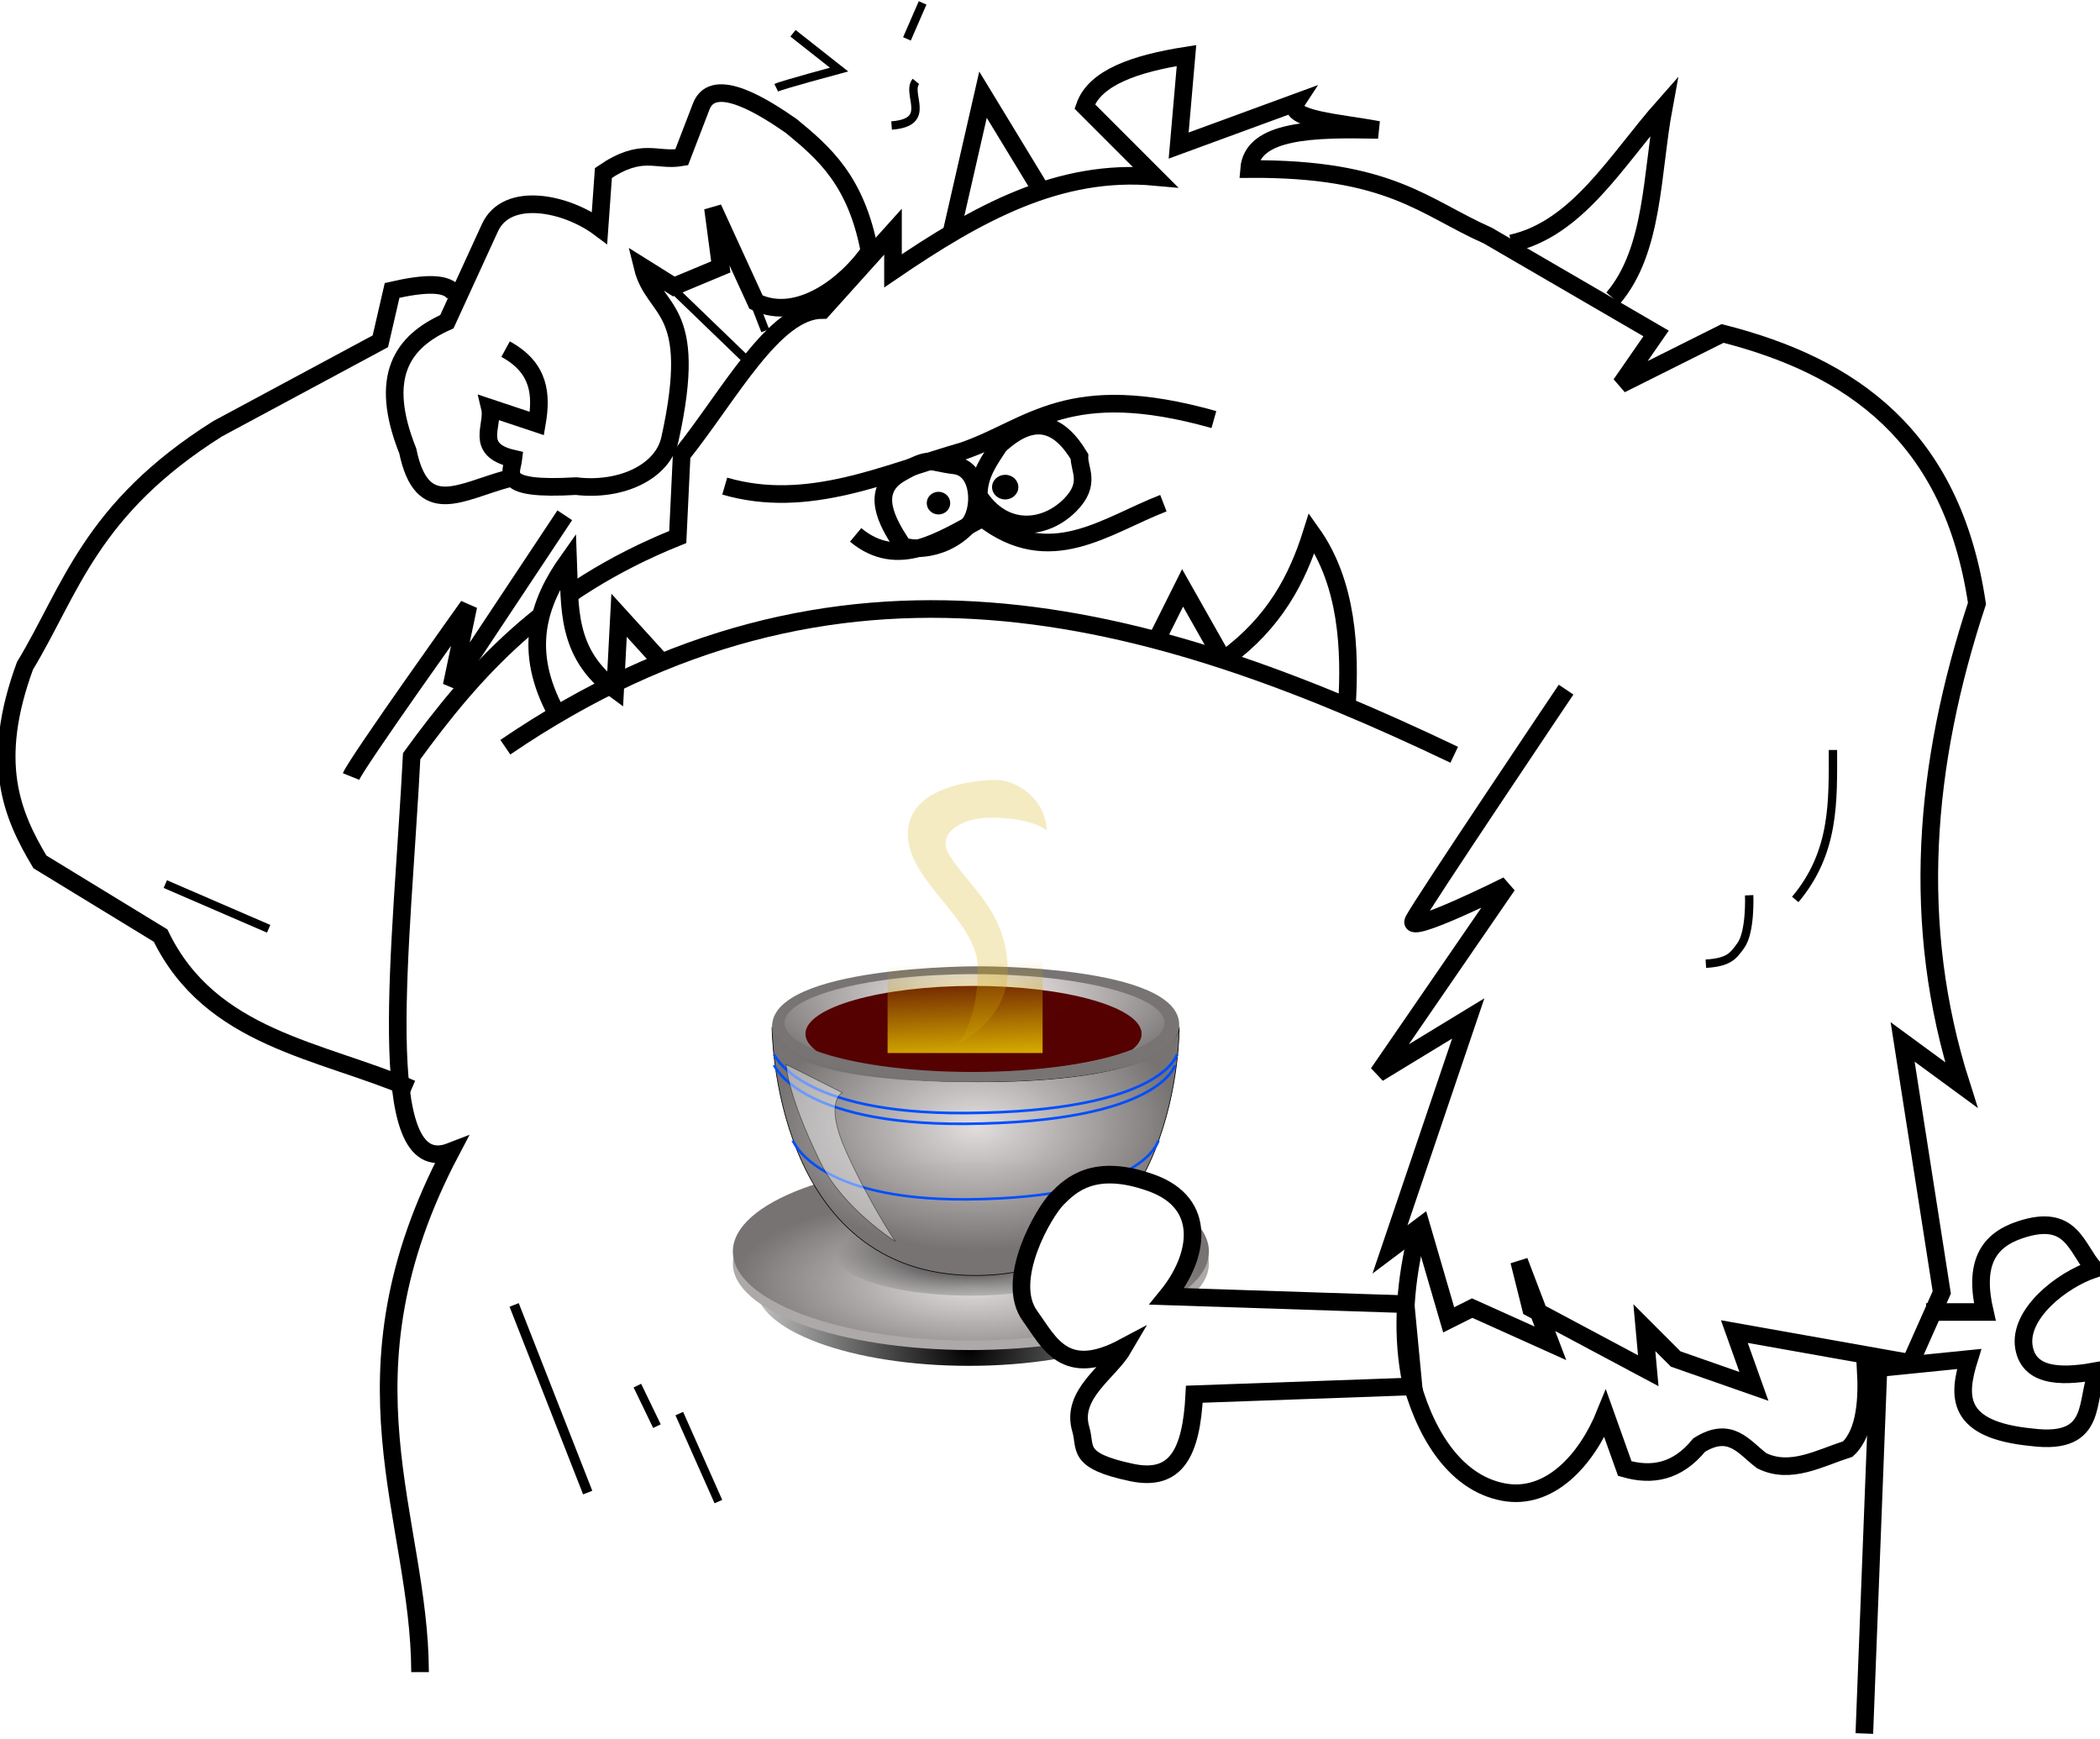 <?xml version="1.0" encoding="UTF-8" standalone="no"?>
<!-- Created with Inkscape (http://www.inkscape.org/) -->

<svg
   xmlns:dc="http://purl.org/dc/elements/1.1/"
   xmlns:cc="http://creativecommons.org/ns#"
   xmlns:rdf="http://www.w3.org/1999/02/22-rdf-syntax-ns#"
   xmlns:svg="http://www.w3.org/2000/svg"
   xmlns="http://www.w3.org/2000/svg"
   xmlns:xlink="http://www.w3.org/1999/xlink"
   xmlns:sodipodi="http://sodipodi.sourceforge.net/DTD/sodipodi-0.dtd"
   xmlns:inkscape="http://www.inkscape.org/namespaces/inkscape"
   width="250"
   height="207"
   id="svg2"
   version="1.1"
   inkscape:version="0.47 r22583"
   sodipodi:docname="yeti.svg">
  <defs
     id="defs4">
    <inkscape:perspective
       sodipodi:type="inkscape:persp3d"
       inkscape:vp_x="0 : 526.18109 : 1"
       inkscape:vp_y="0 : 1000 : 0"
       inkscape:vp_z="744.09448 : 526.18109 : 1"
       inkscape:persp3d-origin="372.04724 : 350.78739 : 1"
       id="perspective10" />
    <inkscape:perspective
       id="perspective2824"
       inkscape:persp3d-origin="0.5 : 0.33333333 : 1"
       inkscape:vp_z="1 : 0.5 : 1"
       inkscape:vp_y="0 : 1000 : 0"
       inkscape:vp_x="0 : 0.5 : 1"
       sodipodi:type="inkscape:persp3d" />
    <linearGradient
       y2="47.767"
       x2="794.266"
       y1="276.565"
       x1="577.807"
       gradientTransform="matrix(0.849,0,0,0.755,728.132,945.857)"
       gradientUnits="userSpaceOnUse"
       id="linearGradient3858"
       xlink:href="#linearGradient3325"
       inkscape:collect="always" />
    <linearGradient
       y2="47.767"
       x2="794.266"
       y1="276.565"
       x1="577.807"
       gradientTransform="matrix(0.849,0,0,0.755,79.63,521.593)"
       gradientUnits="userSpaceOnUse"
       id="linearGradient3837"
       xlink:href="#linearGradient3325"
       inkscape:collect="always" />
    <linearGradient
       y2="-131.537"
       x2="277.792"
       y1="15.946"
       x1="284.863"
       gradientTransform="translate(72.33,535.381)"
       gradientUnits="userSpaceOnUse"
       id="linearGradient3816"
       xlink:href="#linearGradient3657"
       inkscape:collect="always" />
    <radialGradient
       r="224.286"
       fy="-10.495"
       fx="261.429"
       cy="-10.495"
       cx="261.429"
       gradientTransform="matrix(1.209,-1.5948147e-7,6.9441336e-8,0.55,-54.636,180.995)"
       gradientUnits="userSpaceOnUse"
       id="radialGradient3814"
       xlink:href="#linearGradient3267"
       inkscape:collect="always" />
    <radialGradient
       r="279.073"
       fy="-263.182"
       fx="275.716"
       cy="-263.182"
       cx="275.716"
       gradientTransform="matrix(1,0,0,0.652,0,-71.778)"
       gradientUnits="userSpaceOnUse"
       id="radialGradient3812"
       xlink:href="#linearGradient3155"
       inkscape:collect="always" />
    <linearGradient
       y2="47.767"
       x2="794.266"
       y1="276.565"
       x1="577.807"
       gradientTransform="matrix(0.849,0,0,0.755,79.63,521.593)"
       gradientUnits="userSpaceOnUse"
       id="linearGradient3810"
       xlink:href="#linearGradient3325"
       inkscape:collect="always" />
    <linearGradient
       y2="-131.537"
       x2="277.792"
       y1="15.946"
       x1="284.863"
       gradientTransform="translate(72.33,535.381)"
       gradientUnits="userSpaceOnUse"
       id="linearGradient3781"
       xlink:href="#linearGradient3657"
       inkscape:collect="always" />
    <radialGradient
       r="224.286"
       fy="-10.495"
       fx="261.429"
       cy="-10.495"
       cx="261.429"
       gradientTransform="matrix(1.209,-1.5948147e-7,6.9441336e-8,0.55,-54.636,180.995)"
       gradientUnits="userSpaceOnUse"
       id="radialGradient3779"
       xlink:href="#linearGradient3267"
       inkscape:collect="always" />
    <radialGradient
       r="279.073"
       fy="-263.182"
       fx="275.716"
       cy="-263.182"
       cx="275.716"
       gradientTransform="matrix(1,0,0,0.652,0,-71.778)"
       gradientUnits="userSpaceOnUse"
       id="radialGradient3777"
       xlink:href="#linearGradient3155"
       inkscape:collect="always" />
    <linearGradient
       y2="47.767"
       x2="794.266"
       y1="276.565"
       x1="577.807"
       gradientTransform="matrix(0.849,0,0,0.755,79.63,521.593)"
       gradientUnits="userSpaceOnUse"
       id="linearGradient3775"
       xlink:href="#linearGradient3325"
       inkscape:collect="always" />
    <filter
       height="1.231"
       y="-0.116"
       width="1.374"
       x="-0.187"
       id="filter3756"
       inkscape:collect="always">
      <feGaussianBlur
         id="feGaussianBlur3758"
         stdDeviation="11.73"
         inkscape:collect="always" />
    </filter>
    <radialGradient
       r="124.286"
       fy="550.122"
       fx="253.678"
       cy="550.122"
       cx="253.678"
       gradientTransform="matrix(0.993,-2.7919102e-2,6.6042833e-3,0.599,-1.922,226.483)"
       gradientUnits="userSpaceOnUse"
       id="radialGradient3272"
       xlink:href="#linearGradient3254"
       inkscape:collect="always" />
    <radialGradient
       r="325.714"
       fy="677.453"
       fx="262.953"
       cy="677.453"
       cx="262.953"
       gradientTransform="matrix(1,8.771872e-3,-1.7696971e-3,0.202,1.103,438.62)"
       gradientUnits="userSpaceOnUse"
       id="radialGradient3270"
       xlink:href="#linearGradient3155"
       inkscape:collect="always" />
    <radialGradient
       r="205.714"
       fy="425.091"
       fx="285.714"
       cy="425.091"
       cx="285.714"
       gradientTransform="matrix(1.334,1.492367e-7,-1.1220194e-7,1.258,-95.321,-212.467)"
       gradientUnits="userSpaceOnUse"
       id="radialGradient3268"
       xlink:href="#linearGradient3195"
       inkscape:collect="always" />
    <radialGradient
       gradientUnits="userSpaceOnUse"
       gradientTransform="matrix(0.993,-2.7919102e-2,6.6042833e-3,0.599,-1.922,226.483)"
       r="124.286"
       fy="550.122"
       fx="253.678"
       cy="550.122"
       cx="253.678"
       id="radialGradient3260"
       xlink:href="#linearGradient3254"
       inkscape:collect="always" />
    <radialGradient
       r="224.286"
       fy="-10.495"
       fx="261.429"
       cy="-10.495"
       cx="261.429"
       gradientTransform="matrix(1.209,-1.5948147e-7,6.9441336e-8,0.55,-54.636,180.995)"
       gradientUnits="userSpaceOnUse"
       id="radialGradient2469"
       xlink:href="#linearGradient3267"
       inkscape:collect="always" />
    <radialGradient
       r="279.073"
       fy="-263.182"
       fx="275.716"
       cy="-263.182"
       cx="275.716"
       gradientTransform="matrix(1,0,0,0.652,0,-71.778)"
       gradientUnits="userSpaceOnUse"
       id="radialGradient2467"
       xlink:href="#linearGradient3155"
       inkscape:collect="always" />
    <linearGradient
       y2="-131.537"
       x2="277.792"
       y1="15.946"
       x1="284.863"
       gradientTransform="translate(72.33,535.381)"
       gradientUnits="userSpaceOnUse"
       id="linearGradient2465"
       xlink:href="#linearGradient3657"
       inkscape:collect="always" />
    <linearGradient
       y2="47.767"
       x2="794.266"
       y1="276.565"
       x1="577.807"
       gradientTransform="matrix(0.849,0,0,0.755,79.63,521.593)"
       gradientUnits="userSpaceOnUse"
       id="linearGradient2463"
       xlink:href="#linearGradient3325"
       inkscape:collect="always" />
    <radialGradient
       r="325.714"
       fy="677.453"
       fx="262.953"
       cy="677.453"
       cx="262.953"
       gradientTransform="matrix(1,8.771872e-3,-1.7696971e-3,0.202,1.103,438.62)"
       gradientUnits="userSpaceOnUse"
       id="radialGradient2464"
       xlink:href="#linearGradient3155"
       inkscape:collect="always" />
    <radialGradient
       r="205.714"
       fy="425.091"
       fx="285.714"
       cy="425.091"
       cx="285.714"
       gradientTransform="matrix(1.334,1.492367e-7,-1.1220194e-7,1.258,-95.321,-212.467)"
       gradientUnits="userSpaceOnUse"
       id="radialGradient2462"
       xlink:href="#linearGradient3195"
       inkscape:collect="always" />
    <linearGradient
       y2="47.767"
       x2="794.266"
       y1="276.565"
       x1="577.807"
       gradientTransform="matrix(0.849,0,0,0.806,79.612,497.043)"
       gradientUnits="userSpaceOnUse"
       id="linearGradient2455"
       xlink:href="#linearGradient3325"
       inkscape:collect="always" />
    <linearGradient
       y2="-131.537"
       x2="277.792"
       y1="15.946"
       x1="284.863"
       gradientTransform="translate(72.33,535.381)"
       gradientUnits="userSpaceOnUse"
       id="linearGradient2442"
       xlink:href="#linearGradient3657"
       inkscape:collect="always" />
    <linearGradient
       y2="-131.537"
       x2="277.792"
       y1="15.946"
       x1="284.863"
       gradientTransform="translate(43.739,535.381)"
       gradientUnits="userSpaceOnUse"
       id="linearGradient4150"
       xlink:href="#linearGradient3657"
       inkscape:collect="always" />
    <radialGradient
       r="224.286"
       fy="-10.495"
       fx="261.429"
       cy="-10.495"
       cx="261.429"
       gradientTransform="matrix(1.209,-1.5948147e-7,6.9441336e-8,0.55,-54.636,180.995)"
       gradientUnits="userSpaceOnUse"
       id="radialGradient4148"
       xlink:href="#linearGradient3267"
       inkscape:collect="always" />
    <radialGradient
       r="279.073"
       fy="-263.182"
       fx="275.716"
       cy="-263.182"
       cx="275.716"
       gradientTransform="matrix(1,0,0,0.652,0,-71.778)"
       gradientUnits="userSpaceOnUse"
       id="radialGradient4146"
       xlink:href="#linearGradient3155"
       inkscape:collect="always" />
    <linearGradient
       y2="47.767"
       x2="794.266"
       y1="276.565"
       x1="577.807"
       gradientTransform="matrix(0.849,0,0,0.806,51.021,497.043)"
       gradientUnits="userSpaceOnUse"
       id="linearGradient4144"
       xlink:href="#linearGradient3325"
       inkscape:collect="always" />
    <radialGradient
       r="325.714"
       fy="677.453"
       fx="262.953"
       cy="677.453"
       cx="262.953"
       gradientTransform="matrix(1,8.771872e-3,-1.7696971e-3,0.202,1.103,438.62)"
       gradientUnits="userSpaceOnUse"
       id="radialGradient4142"
       xlink:href="#linearGradient3155"
       inkscape:collect="always" />
    <radialGradient
       r="205.714"
       fy="425.091"
       fx="285.714"
       cy="425.091"
       cx="285.714"
       gradientTransform="matrix(1.334,1.492367e-7,-1.1220194e-7,1.258,-95.321,-212.467)"
       gradientUnits="userSpaceOnUse"
       id="radialGradient4140"
       xlink:href="#linearGradient3195"
       inkscape:collect="always" />
    <linearGradient
       y2="47.767"
       x2="794.266"
       y1="276.565"
       x1="577.807"
       gradientTransform="matrix(0.849,0,0,0.806,51.021,497.043)"
       gradientUnits="userSpaceOnUse"
       id="linearGradient4099"
       xlink:href="#linearGradient3325"
       inkscape:collect="always" />
    <linearGradient
       y2="-131.537"
       x2="277.792"
       y1="15.946"
       x1="284.863"
       gradientTransform="translate(43.739,535.381)"
       gradientUnits="userSpaceOnUse"
       id="linearGradient4086"
       xlink:href="#linearGradient3657"
       inkscape:collect="always" />
    <radialGradient
       r="325.714"
       fy="677.453"
       fx="262.953"
       cy="677.453"
       cx="262.953"
       gradientTransform="matrix(1,8.771872e-3,-1.7696971e-3,0.202,1.103,438.62)"
       gradientUnits="userSpaceOnUse"
       id="radialGradient4083"
       xlink:href="#linearGradient3155"
       inkscape:collect="always" />
    <radialGradient
       r="205.714"
       fy="425.091"
       fx="285.714"
       cy="425.091"
       cx="285.714"
       gradientTransform="matrix(1.334,1.492367e-7,-1.1220194e-7,1.258,-95.321,-212.467)"
       gradientUnits="userSpaceOnUse"
       id="radialGradient4081"
       xlink:href="#linearGradient3195"
       inkscape:collect="always" />
    <radialGradient
       r="224.286"
       fy="-10.495"
       fx="261.429"
       cy="-10.495"
       cx="261.429"
       gradientTransform="matrix(1.209,-1.5948147e-7,6.9441336e-8,0.55,-54.636,180.995)"
       gradientUnits="userSpaceOnUse"
       id="radialGradient4077"
       xlink:href="#linearGradient3267"
       inkscape:collect="always" />
    <radialGradient
       r="279.073"
       fy="-263.182"
       fx="275.716"
       cy="-263.182"
       cx="275.716"
       gradientTransform="matrix(1,0,0,0.652,0,-71.778)"
       gradientUnits="userSpaceOnUse"
       id="radialGradient4075"
       xlink:href="#linearGradient3155"
       inkscape:collect="always" />
    <filter
       height="2.128"
       y="-0.564"
       width="1.87"
       x="-0.435"
       id="filter3997"
       inkscape:collect="always">
      <feGaussianBlur
         id="feGaussianBlur3999"
         stdDeviation="38.447"
         inkscape:collect="always" />
    </filter>
    <filter
       height="1.13"
       y="-0.065"
       width="1.289"
       x="-0.145"
       id="filter3651"
       inkscape:collect="always">
      <feGaussianBlur
         id="feGaussianBlur3653"
         stdDeviation="11.513"
         inkscape:collect="always" />
    </filter>
    <inkscape:perspective
       id="perspective10-7"
       inkscape:persp3d-origin="372.04724 : 350.78739 : 1"
       inkscape:vp_z="744.09448 : 526.18109 : 1"
       inkscape:vp_y="0 : 1000 : 0"
       inkscape:vp_x="0 : 526.18109 : 1"
       sodipodi:type="inkscape:persp3d" />
    <linearGradient
       id="linearGradient3155">
      <stop
         id="stop3157"
         offset="0"
         style="stop-color:#e2dede;stop-opacity:0.984;" />
      <stop
         id="stop3159"
         offset="1"
         style="stop-color:#777373;stop-opacity:1;" />
    </linearGradient>
    <linearGradient
       id="linearGradient3169">
      <stop
         style="stop-color:#e2dede;stop-opacity:0.984;"
         offset="0"
         id="stop3171" />
      <stop
         style="stop-color:#777373;stop-opacity:1;"
         offset="1"
         id="stop3173" />
    </linearGradient>
    <linearGradient
       id="linearGradient3177">
      <stop
         id="stop3179"
         offset="0"
         style="stop-color:#000000;stop-opacity:1;" />
      <stop
         id="stop3181"
         offset="1"
         style="stop-color:#000000;stop-opacity:0;" />
    </linearGradient>
    <linearGradient
       id="linearGradient3195">
      <stop
         id="stop3197"
         offset="0"
         style="stop-color:#000000;stop-opacity:1;" />
      <stop
         id="stop3199"
         offset="1"
         style="stop-color:#000000;stop-opacity:0;" />
    </linearGradient>
    <linearGradient
       id="linearGradient3213">
      <stop
         id="stop3215"
         offset="0"
         style="stop-color:#fff9f9;stop-opacity:1" />
      <stop
         id="stop3217"
         offset="1"
         style="stop-color:#e6e6e6;stop-opacity:0;" />
    </linearGradient>
    <linearGradient
       id="linearGradient3253">
      <stop
         style="stop-color:#fff9f9;stop-opacity:1"
         offset="0"
         id="stop3255" />
      <stop
         style="stop-color:#e6e6e6;stop-opacity:0;"
         offset="1"
         id="stop3257" />
    </linearGradient>
    <linearGradient
       id="linearGradient3267"
       inkscape:collect="always">
      <stop
         id="stop3269"
         offset="0"
         style="stop-color:#fff9f9;stop-opacity:1;" />
      <stop
         id="stop3271"
         offset="1"
         style="stop-color:#fff9f9;stop-opacity:0;" />
    </linearGradient>
    <linearGradient
       id="linearGradient3325"
       inkscape:collect="always">
      <stop
         id="stop3327"
         offset="0"
         style="stop-color:#777373;stop-opacity:1;" />
      <stop
         id="stop3329"
         offset="1"
         style="stop-color:#777373;stop-opacity:0;" />
    </linearGradient>
    <linearGradient
       id="linearGradient3657"
       inkscape:collect="always">
      <stop
         id="stop3659"
         offset="0"
         style="stop-color:#d4aa00;stop-opacity:1;" />
      <stop
         id="stop3661"
         offset="1"
         style="stop-color:#d4aa00;stop-opacity:0;" />
    </linearGradient>
    <linearGradient
       id="linearGradient3245">
      <stop
         id="stop3247"
         offset="0"
         style="stop-color:#a9a9a9;stop-opacity:1;" />
      <stop
         id="stop3249"
         offset="1"
         style="stop-color:#a9a9a9;stop-opacity:0;" />
    </linearGradient>
    <linearGradient
       id="linearGradient3254"
       inkscape:collect="always">
      <stop
         id="stop3256"
         offset="0"
         style="stop-color:#1a1a1a;stop-opacity:1;" />
      <stop
         id="stop3258"
         offset="1"
         style="stop-color:#1a1a1a;stop-opacity:0;" />
    </linearGradient>
    <linearGradient
       id="linearGradient3306">
      <stop
         id="stop3308"
         offset="0"
         style="stop-color:#e2e2e2;stop-opacity:1;" />
      <stop
         id="stop3310"
         offset="1"
         style="stop-color:#e6e6e6;stop-opacity:1" />
    </linearGradient>
    <radialGradient
       inkscape:collect="always"
       xlink:href="#linearGradient3195"
       id="radialGradient3147"
       gradientUnits="userSpaceOnUse"
       gradientTransform="matrix(1.334,1.492367e-7,-1.1220194e-7,1.258,-95.321,-212.467)"
       cx="285.714"
       cy="425.091"
       fx="285.714"
       fy="425.091"
       r="205.714" />
    <radialGradient
       inkscape:collect="always"
       xlink:href="#linearGradient3155"
       id="radialGradient3149"
       gradientUnits="userSpaceOnUse"
       gradientTransform="matrix(1,0.009,-0.002,0.202,1.103,438.62)"
       cx="262.953"
       cy="677.453"
       fx="262.953"
       fy="677.453"
       r="325.714" />
    <radialGradient
       inkscape:collect="always"
       xlink:href="#linearGradient3254"
       id="radialGradient3151"
       gradientUnits="userSpaceOnUse"
       gradientTransform="matrix(0.993,-0.028,0.007,0.599,-1.922,226.483)"
       cx="253.678"
       cy="550.122"
       fx="253.678"
       fy="550.122"
       r="124.286" />
    <radialGradient
       inkscape:collect="always"
       xlink:href="#linearGradient3155"
       id="radialGradient3153"
       gradientUnits="userSpaceOnUse"
       gradientTransform="matrix(1,0,0,0.652,0,-71.778)"
       cx="275.716"
       cy="-263.182"
       fx="275.716"
       fy="-263.182"
       r="279.073" />
    <radialGradient
       inkscape:collect="always"
       xlink:href="#linearGradient3267"
       id="radialGradient3155"
       gradientUnits="userSpaceOnUse"
       gradientTransform="matrix(1.209,-1.5948147e-7,6.9441336e-8,0.55,-54.636,180.995)"
       cx="261.429"
       cy="-10.495"
       fx="261.429"
       fy="-10.495"
       r="224.286" />
    <linearGradient
       inkscape:collect="always"
       xlink:href="#linearGradient3657"
       id="linearGradient3157"
       gradientUnits="userSpaceOnUse"
       gradientTransform="translate(72.33,535.381)"
       x1="284.863"
       y1="15.946"
       x2="277.792"
       y2="-131.537" />
  </defs>
  <sodipodi:namedview
     id="base"
     pagecolor="#ffffff"
     bordercolor="#666666"
     borderopacity="1.0"
     inkscape:pageopacity="0.0"
     inkscape:pageshadow="2"
     inkscape:zoom="2.6049796"
     inkscape:cx="129.98161"
     inkscape:cy="100.90295"
     inkscape:document-units="px"
     inkscape:current-layer="layer1"
     showgrid="false"
     showguides="true"
     inkscape:guide-bbox="true"
     inkscape:window-width="1114"
     inkscape:window-height="804"
     inkscape:window-x="312"
     inkscape:window-y="59"
     inkscape:window-maximized="0" />
  <g
     inkscape:label="Calque 1"
     inkscape:groupmode="layer"
     id="layer1"
     transform="translate(0,-845.362)">
    <g
       id="g4033"
       transform="matrix(0.087,0,0,0.087,83.222,919.874)">
      <g
         transform="translate(598.01,10.126)"
         id="g3262">
        <path
           sodipodi:type="arc"
           style="fill:url(#radialGradient3147);fill-opacity:1;stroke:none"
           id="path3193"
           sodipodi:cx="285.71429"
           sodipodi:cy="262.36218"
           sodipodi:rx="205.71428"
           sodipodi:ry="75.714287"
           d="m 491.429,262.362 c 0,41.816 -92.101,75.714 -205.714,75.714 -113.613,0 -205.714,-33.898 -205.714,-75.714 0,-41.816 92.101,-75.714 205.714,-75.714 113.613,0 205.714,33.898 205.714,75.714 z"
           transform="matrix(1.417,0,0,1.425,-633.682,520.409)" />
        <path
           transform="matrix(1,0,0,1.802,-488.92,-133.245)"
           d="m 588.571,552.362 c 0,36.293 -145.827,65.714 -325.714,65.714 -179.887,0 -325.714,-29.421 -325.714,-65.714 0,-36.293 145.827,-65.714 325.714,-65.714 179.887,0 325.714,29.421 325.714,65.714 z"
           sodipodi:ry="65.714287"
           sodipodi:rx="325.71429"
           sodipodi:cy="552.36218"
           sodipodi:cx="262.85715"
           id="path3163"
           style="fill:#ada9a9;fill-opacity:1;fill-rule:evenodd;stroke:none"
           sodipodi:type="arc" />
        <path
           sodipodi:type="arc"
           style="fill:url(#radialGradient3149);fill-opacity:1;fill-rule:evenodd;stroke:none"
           id="path2383"
           sodipodi:cx="262.85715"
           sodipodi:cy="552.36218"
           sodipodi:rx="325.71429"
           sodipodi:ry="65.714287"
           d="m 588.571,552.362 c 0,36.293 -145.827,65.714 -325.714,65.714 -179.887,0 -325.714,-29.421 -325.714,-65.714 0,-36.293 145.827,-65.714 325.714,-65.714 179.887,0 325.714,29.421 325.714,65.714 z"
           transform="matrix(1,0,0,1.854,-488.92,-178.321)" />
        <path
           sodipodi:type="arc"
           style="fill:url(#radialGradient3151);fill-opacity:1;stroke:none"
           id="path3203"
           sodipodi:cx="252.85715"
           sodipodi:cy="548.07648"
           sodipodi:rx="124.28571"
           sodipodi:ry="61.42857"
           d="m 377.143,548.076 c 0,33.926 -55.645,61.429 -124.286,61.429 -68.641,0 -124.286,-27.503 -124.286,-61.429 0,-33.926 55.645,-61.429 124.286,-61.429 68.641,0 124.286,27.503 124.286,61.429 z"
           transform="matrix(1.483,0,0,0.928,-602.417,340.552)" />
      </g>
      <g
         transform="matrix(1,0,0,0.937,122.724,355.028)"
         id="g3301">
        <g
           id="g3237"
           transform="translate(-20,594.286)">
          <path
             sodipodi:nodetypes="cscsc"
             id="path3209"
             d="m -2.857,-387.638 c 0,0 -0.089,364.442 280,362.857 280.101,-1.602 277.143,-362.857 277.143,-362.857 0,0 4.266,80 -274.286,80 -280,0 -282.857,-80 -282.857,-80 z"
             style="fill:url(#radialGradient3153);fill-opacity:1;fill-rule:evenodd;stroke:#000000;stroke-width:1px;stroke-linecap:butt;stroke-linejoin:miter;stroke-opacity:1" />
          <path
             sodipodi:nodetypes="ccscs"
             id="path3211"
             d="M -2.857,-387.638 C -3.961,-477.376 278.535,-476.216 278.535,-476.216 c 0,0 276.288,-2.132 275.764,85.721 -0.527,88.428 -278.578,82.863 -278.578,82.863 0,0 -277.493,8.18 -278.578,-80.006 z"
             style="opacity:0.99;fill:#777373;fill-opacity:0.996;fill-rule:evenodd;stroke:none" />
        </g>
        <path
           sodipodi:type="arc"
           style="opacity:0.99;fill:url(#radialGradient3155);fill-opacity:1;fill-rule:nonzero;stroke:none"
           id="path3243"
           sodipodi:cx="261.42856"
           sodipodi:cy="213.79076"
           sodipodi:rx="224.28572"
           sodipodi:ry="64.285713"
           d="m 485.714,213.791 c 0,35.504 -100.416,64.286 -224.286,64.286 -123.87,0 -224.286,-28.782 -224.286,-64.286 0,-35.504 100.416,-64.286 224.286,-64.286 123.87,0 224.286,28.782 224.286,64.286 z"
           transform="matrix(1.159,0,0,1.111,-48.772,-36.612)" />
        <path
           style="opacity:0.99;fill:#550000;fill-opacity:1;fill-rule:nonzero;stroke:none"
           d="m 252.844,146.656 c -126.96,0 -230,31.36 -230,70 0,8.857 5.438,17.323 15.312,25.125 47.009,18.484 125.035,30.594 213.281,30.594 91.883,0 172.658,-13.122 218.906,-32.906 8.11,-7.154 12.5,-14.824 12.5,-22.812 0,-38.64 -103.04,-70 -230,-70 z"
           id="path3277" />
        <path
           style="fill:none;stroke:#004eff;stroke-width:3.819;stroke-linecap:butt;stroke-linejoin:miter;stroke-miterlimit:4;stroke-opacity:1;stroke-dasharray:none"
           d="m -19.99,246.643 c 0,0 33.796,87.39 262.713,85.695 268.542,-2.014 288.696,-85.695 288.696,-85.695"
           id="path3295"
           sodipodi:nodetypes="csc" />
        <path
           style="fill:none;stroke:#004eff;stroke-width:3.641;stroke-linecap:butt;stroke-linejoin:miter;stroke-miterlimit:4;stroke-opacity:1;stroke-dasharray:none"
           d="m 5.635,372.478 c 0,0 30.655,87.571 238.296,85.873 243.582,-2.018 261.863,-85.873 261.863,-85.873"
           id="path3297"
           sodipodi:nodetypes="csc" />
        <path
           style="fill:none;stroke:#004eff;stroke-width:3.809;stroke-linecap:butt;stroke-linejoin:miter;stroke-miterlimit:4;stroke-opacity:1;stroke-dasharray:none"
           d="m -20,262.355 c 0,0 33.618,87.4 261.331,85.705 267.128,-2.014 287.176,-85.705 287.176,-85.705"
           id="path3299"
           sodipodi:nodetypes="csc" />
      </g>
      <path
         transform="matrix(1,0,0,0.853,35.671,119.771)"
         sodipodi:nodetypes="csssssssc"
         id="path3333"
         d="m 318.404,530.958 c 0,0 28.118,-38.225 27.35,-123.29 -0.712,-77.015 -95.561,-137.22 -95.727,-214.242 -0.181,-84.045 111.244,-87.325 121.71,-86.909 30.195,1.2 66.713,32.49 68.376,80.846 0.038,1.101 -15.143,-18.471 -71.111,-20.211 -51,-1.629 -78.518,28.468 -62.906,58.613 27.463,53.029 80.201,90.873 80.684,187.967 0.371,76.626 -68.376,117.227 -68.376,117.227 z"
         style="fill:#d4aa00;fill-opacity:0.241;fill-rule:evenodd;stroke:none;filter:url(#filter3651)" />
      <rect
         transform="matrix(1,0,0,0.853,13.897,115.731)"
         rx="0"
         ry="81.822"
         y="385.662"
         x="244.056"
         height="163.645"
         width="212.132"
         id="rect3655"
         style="fill:url(#linearGradient3157);fill-opacity:1;fill-rule:nonzero;stroke:none;filter:url(#filter3997)" />
      <path
         sodipodi:nodetypes="cczcsc"
         id="path3274"
         d="m 119.181,599.814 76.772,38.609 c 0,0 -25.503,11.884 5.079,80 30.881,68.782 67.652,123.737 67.652,123.737 0,0 -71.702,-44.972 -102.428,-107.79 -46.865,-95.814 -47.074,-134.557 -47.074,-134.557 z"
         style="opacity:0.652;fill:#ffffff;fill-opacity:1;fill-rule:evenodd;stroke:#000000;stroke-width:1px;stroke-linecap:butt;stroke-linejoin:miter;stroke-opacity:1;filter:url(#filter3756)" />
    </g>
    <path
       style="fill:none;stroke:#000000;stroke-width:2.098;stroke-linecap:butt;stroke-linejoin:miter;stroke-opacity:1;stroke-miterlimit:4;stroke-dasharray:none"
       d="m 50.007,1044.402 c -0.053,-18.541 -10.449,-35.165 3.659,-61.968 -9.475,3.682 -5.793,-24.804 -4.659,-47.059 7.336,-10.079 15.762,-19.691 31.679,-26.092 l 0.466,-9.784 c 5.746,-7.196 11.026,-17.263 16.771,-17.239 l 8.386,-9.319 0,4.659 c 10.08,-6.864 19.761,-12.226 31.213,-11.182 l -8.386,-8.387 c 1.197,-3.44 5.97,-5.091 12.113,-6.057 l -0.932,10.716 13.976,-5.125 c -1.317,2.003 5.317,2.415 9.783,3.261 -7.693,-0.159 -14.993,-0.057 -15.374,4.659 16.82,-0.115 20.837,4.571 28.418,7.921 l 20.032,11.648 -4.193,6.057 12.113,-6.057 c 15.332,3.906 27.312,12.171 30.282,32.149 -6.308,19.103 -7.961,38.206 -1.863,57.309 l -6.988,-5.125 4.659,29.819 -3.727,8.387 -20.964,-3.727 2.329,6.523 -9.317,-3.261 -3.727,-3.728 0.466,5.125 -13.976,-7.455 -1.398,-5.591 3.727,9.784 -9.317,-4.193 -2.795,1.398 -3.261,-11.182 -3.727,2.796 9.317,-27.49 -10.715,6.523 15.374,-22.365 c 0,0 -12.113,6.057 -11.181,4.193 0.932,-1.864 18.169,-27.49 18.169,-27.49"
       id="path2830"
       sodipodi:nodetypes="cccccccccccccccccccccccccccccccccccccccsc" />
    <path
       style="fill:none;stroke:#000000;stroke-width:2.098;stroke-linecap:butt;stroke-linejoin:miter;stroke-opacity:1;stroke-miterlimit:4;stroke-dasharray:none"
       d="m 179.917,874.338 c 7.907,-1.733 12.561,-9.974 18.169,-16.308 -1.481,7.969 -1.18,17.125 -6.056,22.83"
       id="path2832"
       sodipodi:nodetypes="ccc" />
    <path
       style="fill:none;stroke:#000000;stroke-width:2.098;stroke-linecap:butt;stroke-linejoin:miter;stroke-opacity:1;stroke-miterlimit:4;stroke-dasharray:none"
       d="m 113.298,872.94 3.727,-16.307 6.903,11.351"
       id="path2834"
       sodipodi:nodetypes="ccc" />
    <path
       style="fill:none;stroke:#000000;stroke-width:2.098;stroke-linecap:butt;stroke-linejoin:miter;stroke-opacity:1;stroke-miterlimit:4;stroke-dasharray:none"
       d="M 49.007,974.978 C 38.13,970.318 25.083,969.032 19.118,956.728 L 4.75,947.955 c -3.365,-5.647 -5.99,-11.863 -1.776,-23.34 5.457,-9.022 7.751,-18.658 22.941,-28.221 l 19.366,-10.407 1.398,-6.057 c 3.749,-0.856 6.653,-1.036 7.454,0.466"
       id="path2836"
       sodipodi:nodetypes="cccccccc" />
    <path
       style="fill:none;stroke:#000000;stroke-width:2.098;stroke-linecap:butt;stroke-linejoin:miter;stroke-opacity:1;stroke-miterlimit:4;stroke-dasharray:none"
       d="m 60.497,902.337 c -5.706,1.524 -10.253,4.895 -11.956,-3.305 -3.529,-8.852 -0.652,-13.006 4.659,-15.376 l 5.125,-11.182 c 2.025,-4.419 9.068,-2.973 13.044,0 l 0.466,-6.523 c 4.634,-3.168 6.269,-1.338 9.317,-1.864 l 2.329,-6.057 c 1.484,-3.86 7.776,0.288 10.715,2.33 3.895,3.194 7.739,6.502 9.317,14.91 -2.709,3.926 -8.465,8.45 -13.51,6.057 l -5.125,-11.182 0.932,6.989 -5.59,2.33 -3.727,-2.33 c 1.369,5.592 6.821,4.415 3.261,20.501 -0.859,3.882 -5.785,6.231 -11.181,5.591 -9.446,0.551 -7.653,-1.543 -7.454,-3.261 -4.732,-1.069 -2.286,-3.932 -2.795,-6.057 l 5.59,1.864 c 0.59,-3.409 0.372,-6.616 -3.727,-8.853"
       id="path2838"
       sodipodi:nodetypes="ccczcccscccccccsccccc" />
    <path
       style="fill:#ffffff;stroke:#000000;stroke-width:2.098;stroke-linecap:butt;stroke-linejoin:miter;stroke-opacity:1;stroke-miterlimit:4;stroke-dasharray:none"
       d="m 138.921,999.673 c 3.826,-4.689 4.922,-11.084 -1.863,-13.512 -6.786,-2.428 -9.558,0.234 -11.181,1.864 -1.623,1.63 -6.336,9.735 -3.261,13.978 2.31,3.187 4.116,7.493 11.181,3.728 -1.733,2.991 -6.39,5.568 -5.125,9.784 0.658,2.193 -0.656,3.714 6.056,5.125 5.237,1.101 7.095,-2.227 7.454,-9.319 l 26.089,-0.932 -0.932,-9.784 -28.418,-0.932 z"
       id="path2840"
       sodipodi:nodetypes="czzscsscccc" />
    <path
       style="fill:none;stroke:#000000;stroke-width:2.098;stroke-linecap:butt;stroke-linejoin:miter;stroke-opacity:1;stroke-miterlimit:4;stroke-dasharray:none"
       d="m 168.715,992.083 c -1.382,5.636 -1.892,11.272 -0.91,16.908 1.583,6.497 5.143,12.841 11.181,13.978 5.471,1.03 9.883,-3.802 12.113,-9.319 l 2.329,6.523 c 3.215,0.92 6.227,0.42 8.852,-2.796 3.761,-2.358 5.368,0.313 7.454,1.864 3.416,1.678 6.833,-0.294 10.249,-1.398 2.174,-2.019 2.322,-6.272 2.129,-9.475 l 12.313,-1.241 c -1.358,4.387 -1.681,8.43 7.454,9.319 8.133,1.022 6.23,-4.647 7.92,-7.921 -3.583,0.649 -8.201,1.1 -8.852,-2.796 -0.65,-3.895 4.341,-7.962 8.386,-9.319 -2.216,-2.497 -2.688,-6.717 -8.852,-4.659 -3.901,1.303 -5.504,4.115 -4.193,9.784 l -6.988,0"
       id="path2842"
       sodipodi:nodetypes="ccsccccccccczcscc" />
    <path
       style="fill:none;stroke:#000000;stroke-width:1.175px;stroke-linecap:butt;stroke-linejoin:miter;stroke-opacity:1"
       d="m 61.208,1000.693 8.756,22.337"
       id="path2844"
       sodipodi:nodetypes="cc" />
    <path
       style="fill:none;stroke:#000000;stroke-width:2.098;stroke-linecap:butt;stroke-linejoin:miter;stroke-opacity:1;stroke-miterlimit:4;stroke-dasharray:none"
       d="m 145.909,923.726 c 5.834,-4.279 8.533,-9.454 10.249,-14.91 4.277,6.008 4.6,13.906 4.193,20.499"
       id="path2846"
       sodipodi:nodetypes="ccc" />
    <path
       style="fill:#ffffff;stroke:#000000;stroke-width:2.098;stroke-linecap:butt;stroke-linejoin:miter;stroke-opacity:1;stroke-miterlimit:4;stroke-dasharray:none"
       d="m 66.245,930.249 c -4.029,-7.44 -2.221,-13.084 1.398,-18.171 0.217,5.455 -0.322,11.06 5.59,15.376 l 0.466,-8.853 4.659,5.125"
       id="path2848"
       sodipodi:nodetypes="ccccc" />
    <path
       style="fill:none;stroke:#000000;stroke-width:2.098;stroke-linecap:butt;stroke-linejoin:miter;stroke-opacity:1;stroke-miterlimit:4;stroke-dasharray:none"
       d="m 145.528,923.728 -4.744,-8.388 -2.795,5.591"
       id="path2850"
       sodipodi:nodetypes="ccc" />
    <path
       style="fill:none;stroke:#000000;stroke-width:2.098;stroke-linecap:butt;stroke-linejoin:miter;stroke-opacity:1;stroke-miterlimit:4;stroke-dasharray:none"
       d="m 86.277,903.225 c 9.901,2.885 19.074,-1.512 28.418,-4.193 8.046,-2.801 12.423,-8.625 29.816,-3.727"
       id="path2852"
       sodipodi:nodetypes="ccc" />
    <path
       style="fill:none;stroke:#000000;stroke-width:2.098;stroke-linecap:butt;stroke-linejoin:miter;stroke-opacity:1;stroke-miterlimit:4;stroke-dasharray:none"
       d="m 101.861,909.032 c 5.033,4.186 10.066,0.656 15.099,-1.999 8.033,6.241 14.619,0.901 21.538,-1.777"
       id="path2854"
       sodipodi:nodetypes="ccc" />
    <path
       style="fill:none;stroke:#000000;stroke-width:2.098;stroke-linecap:butt;stroke-linejoin:miter;stroke-opacity:1;stroke-miterlimit:4;stroke-dasharray:none"
       d="m 116.516,904.368 c 2.967,4.575 7.859,4.16 10.88,1.11 2.552,-2.576 1.035,-4.242 1.11,-5.774 -2.397,-4.01 -5.423,-5.164 -9.548,-1.332 -1.147,1.777 -2.448,3.451 -2.442,5.996 z"
       id="path2856"
       sodipodi:nodetypes="csccc" />
    <path
       style="fill:none;stroke:#000000;stroke-width:2.098;stroke-linecap:butt;stroke-linejoin:miter;stroke-opacity:1;stroke-miterlimit:4;stroke-dasharray:none"
       d="m 107.316,910.11 c 0,0.595 4.605,1.371 7.941,-2.192 1.652,-1.764 1.533,-6.789 -1.613,-7.156 -3.146,-0.367 -2.74,-1.19 -6.446,0.935 -3.706,2.125 -1.549,5.823 0.118,8.413 l 0,-1e-5 z"
       id="path2858"
       sodipodi:nodetypes="cszzcz" />
    <path
       sodipodi:type="arc"
       style="fill:#000000;fill-opacity:1;stroke:none;stroke-width:2.102;stroke-miterlimit:4;stroke-dasharray:none"
       id="path2860"
       sodipodi:cx="465.01508"
       sodipodi:cy="373.82541"
       sodipodi:rx="1.4007984"
       sodipodi:ry="1.35077"
       d="m 466.416,373.825 c 0,0.746 -0.627,1.351 -1.401,1.351 -0.774,0 -1.401,-0.605 -1.401,-1.351 0,-0.746 0.627,-1.351 1.401,-1.351 0.774,0 1.401,0.605 1.401,1.351 z"
       transform="matrix(0.998,0,0,0.998,-352.36,532.173)" />
    <path
       sodipodi:type="arc"
       style="fill:#000000;fill-opacity:1;stroke:none;stroke-width:1.35;stroke-miterlimit:4;stroke-dasharray:none"
       id="path2862"
       sodipodi:cx="478.09753"
       sodipodi:cy="370.54852"
       sodipodi:rx="1.0255846"
       sodipodi:ry="0.92552757"
       d="m 479.123,370.549 c 0,0.511 -0.459,0.926 -1.026,0.926 -0.566,0 -1.026,-0.414 -1.026,-0.926 0,-0.511 0.459,-0.926 1.026,-0.926 0.566,0 1.026,0.414 1.026,0.926 z"
       transform="matrix(1.526,0,0,1.583,-609.909,316.767)" />
    <path
       style="fill:none;stroke:#000000;stroke-width:0.998px;stroke-linecap:butt;stroke-linejoin:miter;stroke-opacity:1"
       d="m 92.408,855.807 c 0.665,-0.333 7.482,-2.162 7.482,-2.162 l -5.487,-4.324"
       id="path2864" />
    <path
       style="fill:none;stroke:#000000;stroke-width:0.998px;stroke-linecap:butt;stroke-linejoin:miter;stroke-opacity:1"
       d="m 106.141,860.302 c 4.944,-0.379 1.677,-3.755 2.897,-5.251"
       id="path2866"
       sodipodi:nodetypes="cc" />
    <path
       style="fill:none;stroke:#000000;stroke-width:0.998px;stroke-linecap:butt;stroke-linejoin:miter;stroke-opacity:1"
       d="m 109.834,845.707 -1.864,4.284"
       id="path2868"
       sodipodi:nodetypes="cc" />
    <path
       style="fill:none;stroke:#000000;stroke-width:0.998px;stroke-linecap:butt;stroke-linejoin:miter;stroke-opacity:1"
       d="m 80.867,1013.625 4.656,10.477"
       id="path2870" />
    <path
       style="fill:none;stroke:#000000;stroke-width:0.998px;stroke-linecap:butt;stroke-linejoin:miter;stroke-opacity:1"
       d="m 75.879,1010.299 2.328,4.822"
       id="path2872" />
    <path
       style="fill:none;stroke:#000000;stroke-width:0.998px;stroke-linecap:butt;stroke-linejoin:miter;stroke-opacity:1"
       d="m 203.078,960.078 c 2.743,-0.178 3.239,-0.898 4.157,-2.162 1.189,-1.637 0.998,-5.987 0.998,-5.987"
       id="path2876"
       sodipodi:nodetypes="cac" />
    <path
       style="fill:none;stroke:#000000;stroke-width:0.998px;stroke-linecap:butt;stroke-linejoin:miter;stroke-opacity:1"
       d="m 218.209,934.635 c -0.007,6.067 0.251,12.157 -4.489,17.793"
       id="path2878"
       sodipodi:nodetypes="cc" />
    <path
       style="fill:none;stroke:#000000;stroke-width:0.998px;stroke-linecap:butt;stroke-linejoin:miter;stroke-opacity:1"
       d="m 19.678,950.599 12.304,5.321"
       id="path2880" />
    <path
       style="fill:none;stroke:#000000;stroke-width:2.098;stroke-linecap:butt;stroke-linejoin:miter;stroke-opacity:1;stroke-miterlimit:4;stroke-dasharray:none"
       d="m 41.793,937.794 c 0.665,-1.663 13.967,-20.288 13.967,-20.288 l -1.995,9.479 13.468,-20.288"
       id="path2882" />
    <path
       style="fill:none;stroke:#000000;stroke-width:2.098;stroke-linecap:butt;stroke-linejoin:miter;stroke-opacity:1;stroke-miterlimit:4;stroke-dasharray:none"
       d="m 60.158,934.305 c 39.602,-26.972 76.529,-16.489 112.962,0.901"
       id="path2884"
       sodipodi:nodetypes="cc" />
    <path
       style="fill:none;stroke:#000000;stroke-width:0.998px;stroke-linecap:butt;stroke-linejoin:miter;stroke-opacity:1"
       d="m 80.587,880.22 8.412,8.113"
       id="path2886" />
    <path
       style="fill:none;stroke:#000000;stroke-width:0.998px;stroke-linecap:butt;stroke-linejoin:miter;stroke-opacity:1"
       d="m 86.896,873.91 4.206,10.817"
       id="path2888" />
    <path
       style="fill:none;stroke:#000000;stroke-width:2.098;stroke-linecap:butt;stroke-linejoin:miter;stroke-opacity:1;stroke-miterlimit:4;stroke-dasharray:none"
       d="m 223.593,1009.121 -1.648,42.589"
       id="path2890"
       sodipodi:nodetypes="cc" />
  </g>
</svg>
